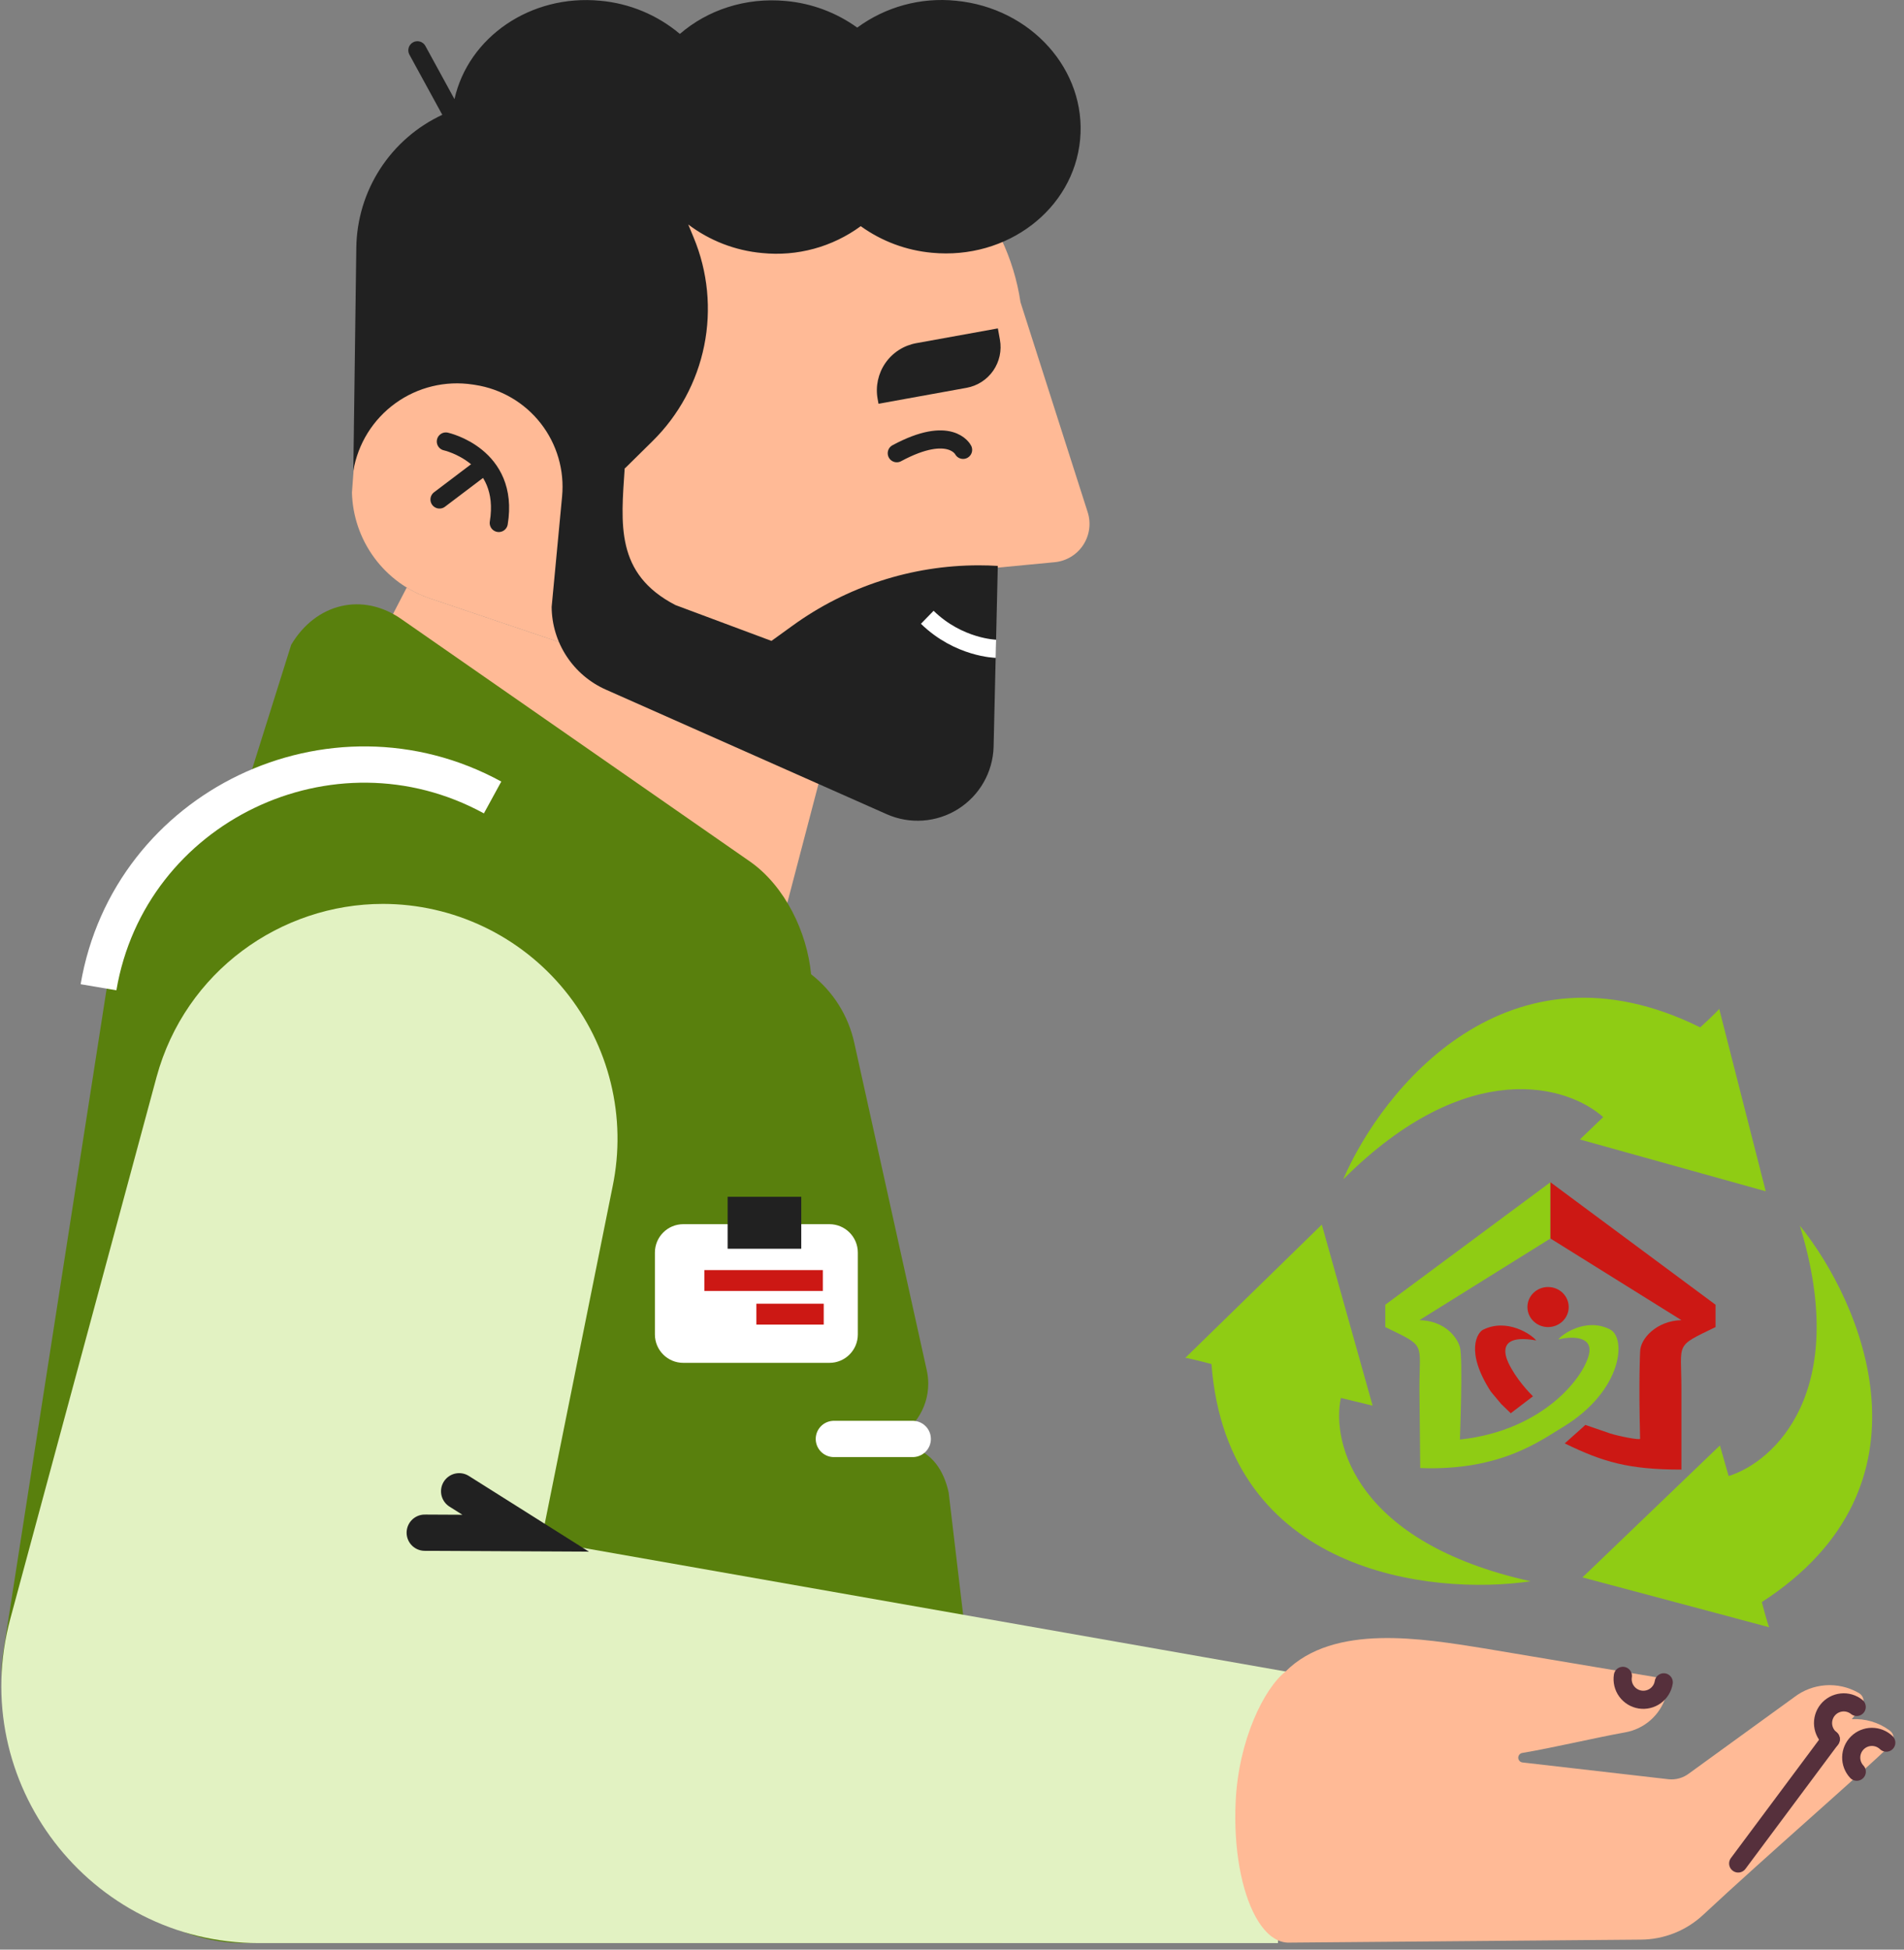 <svg width="210" height="215" viewBox="0 0 210 215" fill="none" xmlns="http://www.w3.org/2000/svg">
<rect x="0" y="0" width="210" height="215" fill="#808080" stroke="none"/>
<path d="M38.125 77.782L86.737 99.938L92.158 79.268C89.35 79.537 86.518 79.206 83.848 78.297L47.427 65.992C46.529 65.689 45.668 65.285 44.86 64.79L38.125 77.782Z" fill="#FFBA96"/>
<path d="M38.818 54.327C38.886 56.919 39.748 59.428 41.287 61.514C42.826 63.601 44.969 65.165 47.425 65.995L83.846 78.297C86.516 79.207 89.349 79.539 92.156 79.271C100.893 78.431 108.481 71.831 109.991 62.602L116.323 61.998C116.955 61.938 117.564 61.738 118.108 61.411C118.651 61.085 119.115 60.641 119.464 60.112C119.813 59.583 120.04 58.982 120.126 58.354C120.213 57.726 120.158 57.087 119.965 56.483L112.556 33.331C111.831 28.458 109.664 23.914 106.335 20.283C103.005 16.652 98.665 14.101 93.874 12.957L76.317 8.769C56.643 4.076 39.355 19.451 39.898 39.669L38.818 54.327Z" fill="#FFBA96"/>
<path d="M49.175 48.687C49.175 48.687 56.23 50.243 55.011 57.672" stroke="#212121" stroke-width="2" stroke-miterlimit="10" stroke-linecap="round"/>
<path d="M48.476 55.083L53.373 51.377" stroke="#212121" stroke-width="2" stroke-miterlimit="10" stroke-linecap="round"/>
<path d="M106.223 49.609C106.223 49.609 104.832 46.796 98.91 49.98" stroke="#212121" stroke-width="2" stroke-miterlimit="10" stroke-linecap="round"/>
<path d="M96.898 44.525L106.609 42.767C107.799 42.551 108.855 41.872 109.545 40.878C110.234 39.883 110.501 38.656 110.285 37.466L110.059 36.215L101.055 37.845C99.676 38.095 98.453 38.882 97.654 40.033C96.856 41.185 96.547 42.607 96.797 43.986L96.894 44.52L96.898 44.525Z" fill="#212121"/>
<path d="M38.969 51.926C39.478 48.929 41.143 46.252 43.607 44.471C46.07 42.691 49.135 41.949 52.14 42.406L52.394 42.445C55.262 42.882 57.855 44.399 59.641 46.687C61.426 48.974 62.269 51.858 61.995 54.747L60.843 66.936C60.859 68.87 61.432 70.758 62.493 72.375C63.555 73.992 65.059 75.269 66.828 76.052L97.803 89.79C99.06 90.347 100.435 90.586 101.806 90.487C103.177 90.388 104.503 89.954 105.667 89.222C106.831 88.49 107.798 87.484 108.481 86.291C109.165 85.098 109.545 83.755 109.588 82.381L110.051 62.406C109.346 62.363 108.644 62.343 107.94 62.343C100.559 62.344 93.368 64.678 87.394 69.011L85.088 70.677L74.492 66.723C67.843 63.273 68.494 57.796 68.9 51.634H68.941L71.969 48.648C74.876 45.784 76.861 42.117 77.669 38.117C78.478 34.117 78.073 29.966 76.507 26.198L75.909 24.755C78.277 26.546 81.101 27.637 84.058 27.904C87.925 28.298 91.801 27.242 94.934 24.941C97.242 26.603 99.954 27.616 102.787 27.874C111.083 28.662 118.399 23.079 119.129 15.406C119.858 7.732 113.724 0.87 105.423 0.081C101.555 -0.313 97.68 0.743 94.547 3.044C92.239 1.381 89.527 0.368 86.694 0.111C82.212 -0.315 78.013 1.12 74.986 3.741C72.505 1.651 69.442 0.374 66.211 0.083C58.51 -0.658 51.653 4.109 50.125 10.933L46.897 5.03C46.763 4.808 46.548 4.647 46.298 4.58C46.049 4.513 45.782 4.544 45.555 4.669C45.328 4.793 45.158 5 45.08 5.247C45.002 5.494 45.023 5.761 45.137 5.993L48.782 12.661C45.983 13.962 43.608 16.028 41.93 18.619C40.253 21.21 39.341 24.223 39.299 27.309L38.969 51.926Z" fill="#212121"/>
<path d="M109.846 71.546C109.846 71.546 105.749 71.461 102.272 68.073" stroke="white" stroke-width="2" stroke-linejoin="round"/>
<path d="M26.737 214.269L110.516 214.26L104.631 164.584C104.091 162.137 102.803 160.192 100.384 159.535L98.036 158.896C99.313 158.409 100.412 157.547 101.188 156.423C101.963 155.298 102.38 153.964 102.381 152.598C102.381 152.106 102.327 151.616 102.222 151.135L94.226 115.018C93.573 112.011 91.886 109.329 89.459 107.437C89.012 102.781 86.582 97.754 82.791 95.058L44.342 68.323C40.014 65.242 34.827 66.527 32.118 71.102L26.652 88.497C22.73 90.616 19.344 93.603 16.753 97.23C14.162 100.858 12.434 105.029 11.701 109.426L0.403 181.931C-1.879 195.909 12.591 214.271 26.737 214.269Z" fill="#59800D"/>
<path d="M54.33 87.942C36.57 78.24 14.257 88.916 10.866 108.871" stroke="white" stroke-width="4" stroke-linejoin="round"/>
<path d="M75.364 134.999H91.481C93.211 134.999 94.613 136.401 94.613 138.131V147.16C94.613 148.89 93.211 150.292 91.481 150.292H75.364C73.634 150.292 72.232 148.89 72.232 147.16V138.131C72.232 136.401 73.634 134.999 75.364 134.999Z" fill="white"/>
<path d="M84.314 131.977V137.709" stroke="#212121" stroke-width="8.12" stroke-miterlimit="10"/>
<path d="M77.685 140.061H90.756V142.363H77.685V140.061Z" fill="#CC1814"/>
<path d="M83.424 143.769H90.852V146.071H83.424V143.769Z" fill="#CC1814"/>
<path d="M100.67 158.683H91.97" stroke="white" stroke-width="4" stroke-linecap="round" stroke-linejoin="round"/>
<path d="M28.558 214.281H140.951L141.803 184.329L59.71 169.883L67.572 130.823C68.35 127.059 68.28 123.169 67.368 119.436C66.457 115.702 64.725 112.218 62.3 109.237C59.875 106.255 56.817 103.85 53.347 102.197C49.878 100.544 46.084 99.684 42.24 99.679C30.963 99.679 20.448 107.124 17.273 118.747L1.143 178.49C-3.73 196.53 9.865 214.281 28.558 214.281Z" fill="#E2F2C2"/>
<path d="M46.847 169.021L57.977 169.077L50.642 164.454" stroke="#212121" stroke-width="4" stroke-miterlimit="10" stroke-linecap="round"/>
<path d="M180.973 213.897C183.53 213.883 185.988 212.904 187.855 211.158C194.675 204.787 205.564 195.357 208.549 192.414C208.656 192.309 208.739 192.182 208.792 192.041C208.844 191.9 208.866 191.75 208.854 191.601C208.843 191.451 208.799 191.305 208.726 191.174C208.653 191.043 208.552 190.93 208.431 190.842L208.374 190.799C207.178 189.931 205.718 189.503 204.243 189.588C204.654 189.071 205.016 188.621 205.316 188.251C205.41 188.134 205.478 187.998 205.515 187.853C205.551 187.707 205.556 187.555 205.528 187.408C205.5 187.261 205.44 187.121 205.352 186.999C205.265 186.877 205.152 186.776 205.021 186.702L204.96 186.667C203.864 186.045 202.608 185.76 201.351 185.847C200.093 185.935 198.89 186.391 197.89 187.16L186.301 195.563C185.659 196.058 184.851 196.29 184.044 196.211L167.93 194.359C167.802 194.346 167.683 194.287 167.595 194.193C167.508 194.098 167.457 193.976 167.454 193.847C167.45 193.718 167.494 193.593 167.576 193.494C167.658 193.395 167.773 193.329 167.9 193.309C171.28 192.742 176.07 191.607 179.265 191.036C180.288 190.852 181.241 190.395 182.024 189.712C182.807 189.029 183.39 188.146 183.71 187.158L184.034 185.191L163.681 181.777C156.917 180.701 147.127 178.999 141.798 184.32C139.41 186.206 136.612 191.881 136.288 198.636C136.038 203.846 136.917 208.5 138.466 211.34C139.427 213.101 140.644 214.164 142.007 214.229H142.022L180.973 213.897Z" fill="#FFBA96"/>
<path d="M204.783 188.236C204.55 188.048 204.281 187.908 203.994 187.823C203.706 187.739 203.405 187.712 203.107 187.745C202.809 187.777 202.52 187.868 202.257 188.011C201.994 188.155 201.762 188.349 201.574 188.583C201.386 188.816 201.246 189.085 201.162 189.372C201.078 189.66 201.051 189.961 201.083 190.259C201.116 190.557 201.206 190.846 201.35 191.109C201.494 191.372 201.688 191.604 201.922 191.792" stroke="#56303C" stroke-width="2" stroke-miterlimit="10" stroke-linecap="round"/>
<path d="M178.994 184.809C178.899 185.407 179.046 186.018 179.402 186.507C179.758 186.997 180.294 187.325 180.891 187.42C181.489 187.514 182.1 187.367 182.59 187.012C183.079 186.656 183.407 186.12 183.502 185.522" stroke="#56303C" stroke-width="2" stroke-miterlimit="10" stroke-linecap="round"/>
<path d="M208.045 192.175C207.616 191.763 207.044 191.534 206.449 191.538C205.854 191.541 205.284 191.776 204.86 192.194C204.436 192.611 204.192 193.177 204.179 193.771C204.166 194.366 204.385 194.942 204.791 195.377" stroke="#56303C" stroke-width="2" stroke-miterlimit="10" stroke-linecap="round"/>
<path d="M201.922 191.792L191.711 205.498" stroke="#56303C" stroke-width="2" stroke-miterlimit="10" stroke-linecap="round"/>
<path fill-rule="evenodd" clip-rule="evenodd" d="M148.147 130.054C152.436 120.091 166.315 102.791 187.521 113.297C187.521 113.297 189.352 111.626 189.619 111.253L194.75 131.371L174.254 125.656L176.82 123.193C173 119.749 161.917 116.301 148.147 130.054ZM133.618 150.424C135.369 173.463 157.813 175.994 168.816 174.38C149.553 170.099 146.839 159.117 147.89 154.162L151.392 155.011L145.788 135.048L130.729 149.744C131.195 149.773 133.618 150.424 133.618 150.424ZM194.32 176.672C214.135 163.863 205.37 143.657 198.511 135.155C204.141 153.534 195.621 161.227 190.657 162.776L189.697 159.4L174.536 173.951L195.131 179.447C194.927 179.038 194.32 176.672 194.32 176.672Z" fill="#8FCC14"/>
<ellipse cx="170.743" cy="144.137" rx="2.276" ry="2.209" fill="#CC1814"/>
<path d="M175.291 149.15C175.572 147.247 173.132 147.394 171.877 147.706C172.227 147.196 174.893 145.242 177.568 146.601C179.407 147.536 178.969 153.312 172.49 157.305C170.038 158.749 165.66 162.232 156.642 161.892L156.554 153.142C156.554 147.96 157.342 148.555 152.789 146.346V143.883L171.001 130.375V136.577L156.554 145.582C159.286 145.65 160.669 147.366 161.019 148.555C161.37 149.744 161.019 158.749 161.019 158.749C170.476 157.73 174.941 151.528 175.291 149.15Z" fill="#8FCC14"/>
<path d="M185.45 145.582C182.718 145.65 180.897 147.621 180.897 149.065C180.897 149.065 180.725 151.989 180.893 158.664C180.897 158.834 178.62 158.409 177.57 158.07L174.855 157.135C174.855 157.135 174.593 157.39 172.579 159.174C176.782 161.213 179.584 162.062 185.45 162.062V153.142C185.45 147.96 184.662 148.555 189.215 146.346V143.883L171.003 130.375V136.577L185.45 145.582Z" fill="#CC1814"/>
<path d="M166.366 150.284C165.968 149.434 165.141 147.055 169.431 147.82C168.906 147.14 166.191 145.328 163.565 146.643C162.969 146.941 161.551 149.009 164.437 153.471L165.575 154.83L166.276 155.51L166.626 155.849L169.078 153.981C168.728 153.641 167.211 152.083 166.366 150.284Z" fill="#CC1814"/>
</svg>
